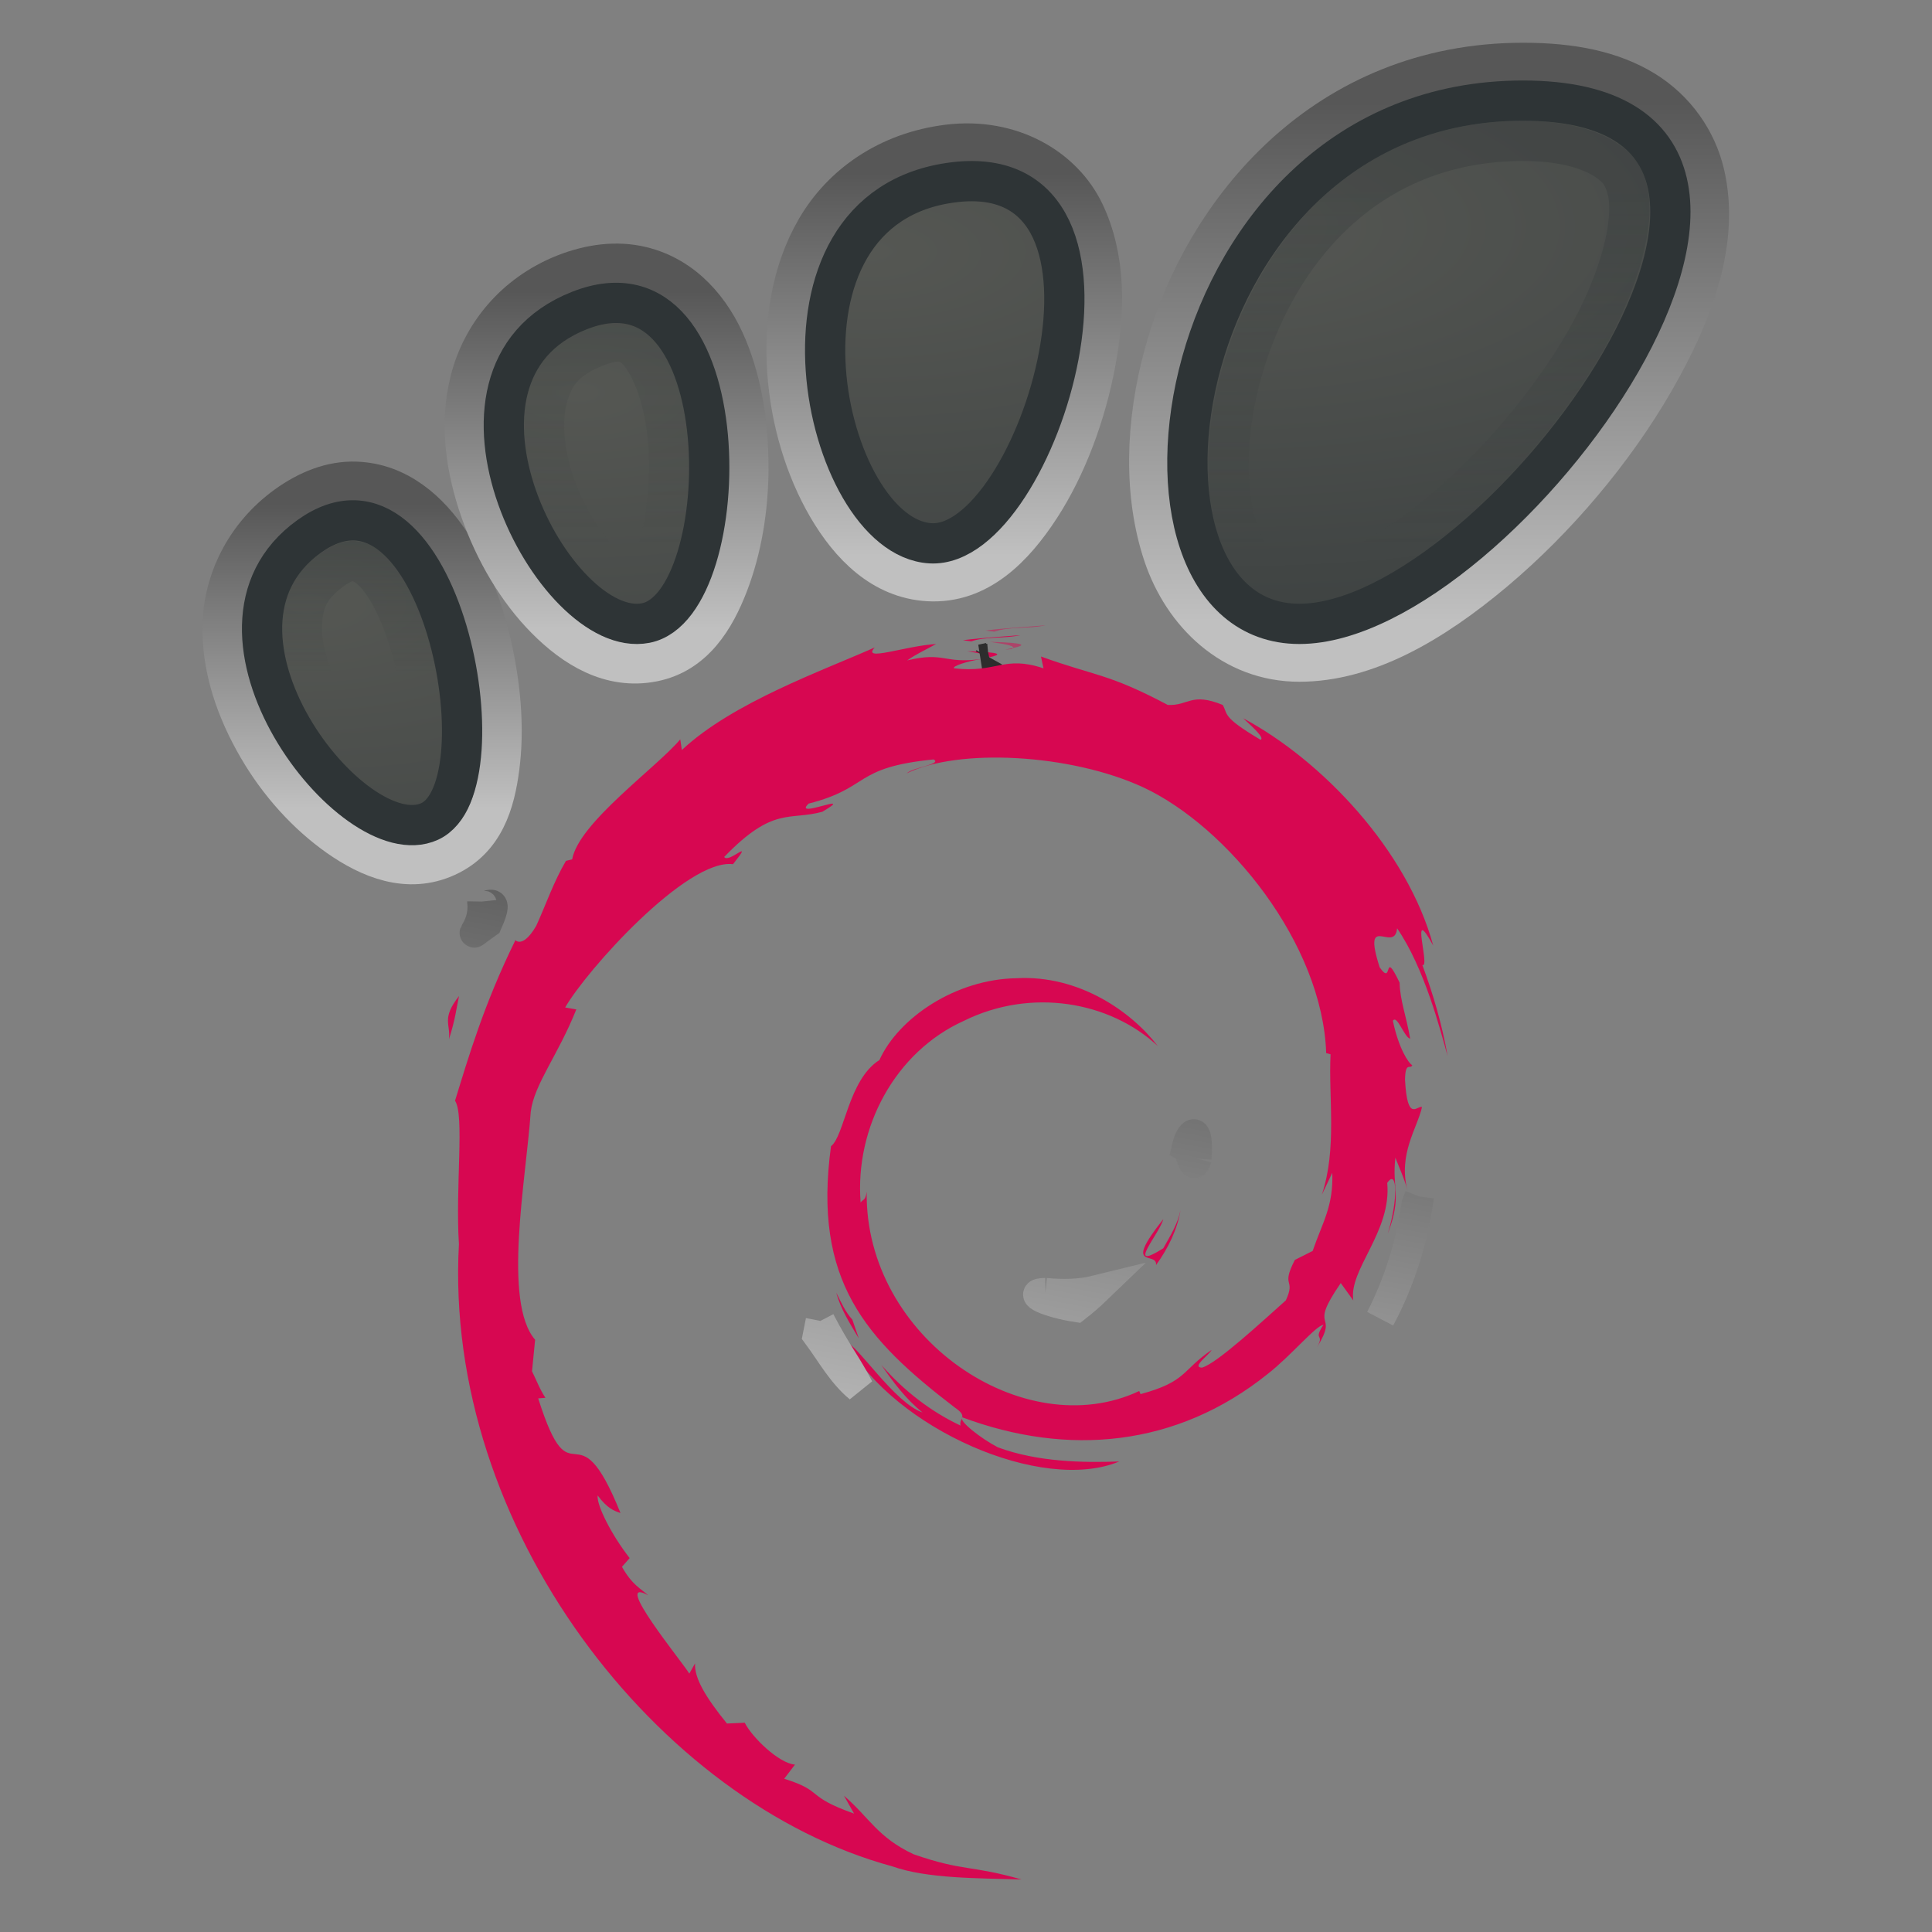 <?xml version="1.0" encoding="UTF-8" standalone="no"?>
<!-- Created with Inkscape (http://www.inkscape.org/) -->
<svg
   xmlns:dc="http://purl.org/dc/elements/1.1/"
   xmlns:cc="http://creativecommons.org/ns#"
   xmlns:rdf="http://www.w3.org/1999/02/22-rdf-syntax-ns#"
   xmlns:svg="http://www.w3.org/2000/svg"
   xmlns="http://www.w3.org/2000/svg"
   xmlns:xlink="http://www.w3.org/1999/xlink"
   xmlns:sodipodi="http://sodipodi.sourceforge.net/DTD/sodipodi-0.dtd"
   xmlns:inkscape="http://www.inkscape.org/namespaces/inkscape"
   width="48px"
   height="48px"
   id="svg1325"
   sodipodi:version="0.32"
   inkscape:version="0.46"
   sodipodi:docbase="/home/dobey/Projects/gnome-icon-theme/scalable/places"
   sodipodi:docname="debgnome.svg"
   inkscape:output_extension="org.inkscape.output.svg.inkscape">
  <rect width="100%" height="100%" fill="#808080" stroke="none"/>
  <sodipodi:namedview
     inkscape:window-height="722"
     inkscape:window-width="1024"
     inkscape:pageshadow="2"
     inkscape:pageopacity="1"
     guidetolerance="10.0"
     gridtolerance="10.0"
     objecttolerance="10.0"
     borderopacity="1.0"
     bordercolor="#666666"
     pagecolor="#ffffff"
     id="base"
     inkscape:zoom="4"
     inkscape:cx="23.021311"
     inkscape:cy="20.886975"
     inkscape:window-x="0"
     inkscape:window-y="25"
     inkscape:current-layer="layer1"
     showgrid="false"
     showborder="true"
     showguides="false"
     inkscape:guide-bbox="true"
     inkscape:showpageshadow="false"
     borderlayer="false">
    <sodipodi:guide
       orientation="vertical"
       position="0"
       id="guide2983" />
  </sodipodi:namedview>
  <defs
     id="defs1327">
    <inkscape:perspective
       sodipodi:type="inkscape:persp3d"
       inkscape:vp_x="0 : 24 : 1"
       inkscape:vp_y="0 : 1000 : 0"
       inkscape:vp_z="48 : 24 : 1"
       inkscape:persp3d-origin="24 : 16 : 1"
       id="perspective55" />
    <linearGradient
       id="linearGradient2796">
      <stop
         style="stop-color:#2e3436;stop-opacity:1;"
         offset="0"
         id="stop2798" />
      <stop
         style="stop-color:#2e3436;stop-opacity:0;"
         offset="1"
         id="stop2800" />
    </linearGradient>
    <linearGradient
       id="linearGradient3052">
      <stop
         id="stop3054"
         offset="0"
         style="stop-color:#555753;stop-opacity:1" />
      <stop
         id="stop3056"
         offset="1"
         style="stop-color:#2e3436;stop-opacity:1" />
    </linearGradient>
    <linearGradient
       id="linearGradient3013">
      <stop
         style="stop-color:#2d2d2d;stop-opacity:1;"
         offset="0"
         id="stop3015" />
      <stop
         style="stop-color:white;stop-opacity:1"
         offset="1"
         id="stop3017" />
    </linearGradient>
    <radialGradient
       inkscape:collect="always"
       xlink:href="#linearGradient3052"
       id="radialGradient3073"
       gradientUnits="userSpaceOnUse"
       gradientTransform="matrix(2.14,-1.450766e-6,0,0.938,-24.377,2.171)"
       cx="18.107"
       cy="8.083"
       fx="18.107"
       fy="8.083"
       r="17.995" />
    <radialGradient
       inkscape:collect="always"
       xlink:href="#linearGradient3052"
       id="radialGradient3076"
       gradientUnits="userSpaceOnUse"
       gradientTransform="matrix(2.14,-1.450766e-6,0,0.938,-24.377,2.171)"
       cx="14.954"
       cy="13.682"
       fx="14.954"
       fy="13.682"
       r="17.995" />
    <radialGradient
       inkscape:collect="always"
       xlink:href="#linearGradient3052"
       id="radialGradient3079"
       gradientUnits="userSpaceOnUse"
       gradientTransform="matrix(2.14,-1.450766e-6,0,0.938,-24.377,2.171)"
       cx="21.494"
       cy="4.35"
       fx="21.494"
       fy="4.35"
       r="17.995" />
    <radialGradient
       inkscape:collect="always"
       xlink:href="#linearGradient3052"
       id="radialGradient3082"
       gradientUnits="userSpaceOnUse"
       gradientTransform="matrix(2.14,-1.450766e-6,0,0.938,-24.377,2.171)"
       cx="25.641"
       cy="3.684"
       fx="25.641"
       fy="3.684"
       r="17.995" />
    <linearGradient
       inkscape:collect="always"
       xlink:href="#linearGradient2796"
       id="linearGradient2804"
       gradientUnits="userSpaceOnUse"
       x1="33.306"
       y1="3.717"
       x2="33.306"
       y2="12.644" />
    <linearGradient
       inkscape:collect="always"
       xlink:href="#linearGradient2796"
       id="linearGradient2806"
       gradientUnits="userSpaceOnUse"
       x1="33.129"
       y1="12.427"
       x2="33.129"
       y2="15.743" />
    <linearGradient
       inkscape:collect="always"
       xlink:href="#linearGradient3013"
       id="linearGradient2440"
       gradientUnits="userSpaceOnUse"
       x1="35.223"
       y1="1.514"
       x2="35.223"
       y2="14.403" />
    <linearGradient
       inkscape:collect="always"
       xlink:href="#linearGradient3013"
       id="linearGradient2444"
       gradientUnits="userSpaceOnUse"
       x1="23.114"
       y1="3.293"
       x2="23.114"
       y2="12.783" />
    <linearGradient
       inkscape:collect="always"
       xlink:href="#linearGradient3013"
       id="linearGradient2446"
       gradientUnits="userSpaceOnUse"
       x1="8.353"
       y1="11.509"
       x2="8.353"
       y2="19.071" />
    <linearGradient
       inkscape:collect="always"
       xlink:href="#linearGradient3013"
       id="linearGradient2448"
       gradientUnits="userSpaceOnUse"
       x1="15.203"
       y1="6.216"
       x2="15.203"
       y2="14.587" />
    <inkscape:perspective
       id="perspective2524"
       inkscape:persp3d-origin="125 : 96.666667 : 1"
       inkscape:vp_z="250 : 145 : 1"
       inkscape:vp_y="0 : 1000 : 0"
       inkscape:vp_x="0 : 145 : 1"
       sodipodi:type="inkscape:persp3d" />
    <defs
       id="defs829" />
    <inkscape:perspective
       id="perspective21"
       inkscape:persp3d-origin="50 : 40 : 1"
       inkscape:vp_z="100 : 60 : 1"
       inkscape:vp_y="0 : 1000 : 0"
       inkscape:vp_x="0 : 60 : 1"
       sodipodi:type="inkscape:persp3d" />
    <linearGradient
       inkscape:collect="always"
       xlink:href="#linearGradient3013"
       id="linearGradient3431"
       x1="3170.374"
       y1="4381.558"
       x2="2987.325"
       y2="3408.053"
       gradientUnits="userSpaceOnUse" />
  </defs>
  <sodipodi:namedview
     id="namedview32"
     pagecolor="#ffffff"
     bordercolor="#666666"
     borderopacity="1.0"
     inkscape:pageopacity="0"
     inkscape:pageshadow="2"
     inkscape:zoom="1"
     inkscape:cx="29.202731"
     inkscape:cy="14.650528"
     inkscape:current-layer="layer1"
     showgrid="false"
     inkscape:grid-bbox="true"
     inkscape:document-units="px"
     stroke="#eeeeec"
     fill="#2e3436"
     inkscape:window-width="1270"
     inkscape:window-height="943"
     inkscape:window-x="0"
     inkscape:window-y="25"
     showborder="false"
     inkscape:grid-points="true"
     showguides="false"
     inkscape:guide-bbox="true"
     inkscape:showpageshadow="false">
    <sodipodi:guide
       orientation="vertical"
       position="31.875"
       id="guide2260" />
    <inkscape:grid
       id="GridFromPre046Settings"
       type="xygrid"
       originx="0px"
       originy="0px"
       spacingx="0.5px"
       spacingy="0.5px"
       color="#0000ff"
       empcolor="#0000ff"
       opacity="0.2"
       empopacity="0.4"
       empspacing="2" />
  </sodipodi:namedview>
  <g
     inkscape:groupmode="layer"
     id="layer2"
     inkscape:label="incavo"
     style="display:inline">
    <g
       id="g3045"
       style="opacity:0.5"
       transform="translate(0,1)">
      <path
         d="M 37.844,0.562 C 32.938,0.562 29.926,4.197 28.938,7.75 C 28.443,9.526 28.416,11.314 28.906,12.781 C 29.396,14.249 30.62,15.438 32.281,15.438 C 33.943,15.438 35.583,14.484 37.125,13.188 C 38.667,11.891 40.092,10.204 41.094,8.469 C 42.095,6.734 42.729,4.956 42.344,3.312 C 42.151,2.491 41.629,1.729 40.844,1.25 C 40.058,0.771 39.07,0.562 37.844,0.562 z"
         id="path2997"
         style="opacity:1;fill:none;fill-opacity:1;fill-rule:nonzero;stroke:url(#linearGradient2440);stroke-width:1;stroke-linejoin:round;stroke-miterlimit:4;stroke-dasharray:none;stroke-opacity:1"
         inkscape:original="M 37.84375 1.5 C 28.95865 1.5 27.282885 14.5 32.28125 14.5 C 37.278893 14.5 46.729211 1.5 37.84375 1.5 z "
         inkscape:radius="0.95043164"
         sodipodi:type="inkscape:offset" />
      <path
         d="M 23.562,2.594 C 22.048,2.778 20.908,3.609 20.281,4.688 C 19.655,5.766 19.476,7.037 19.562,8.25 C 19.649,9.463 20.008,10.643 20.562,11.594 C 21.117,12.545 21.921,13.372 23.062,13.438 C 24.308,13.509 25.188,12.605 25.844,11.594 C 26.5,10.583 26.979,9.29 27.219,8 C 27.459,6.71 27.471,5.4 26.938,4.281 C 26.404,3.163 25.107,2.406 23.562,2.594 z"
         id="path2999"
         style="opacity:1;fill:none;fill-opacity:1;fill-rule:nonzero;stroke:url(#linearGradient2444);stroke-width:1;stroke-linejoin:round;stroke-miterlimit:4;stroke-dasharray:none;stroke-opacity:1"
         inkscape:original="M 23.6875 3.53125 C 18.652699 4.1435932 20.444137 12.346659 23.125 12.5 C 25.804774 12.653342 28.724119 2.9189068 23.6875 3.53125 z "
         inkscape:radius="0.93958104"
         sodipodi:type="inkscape:offset" />
      <path
         d="M 8.844,10.969 C 8.233,10.947 7.648,11.187 7.125,11.562 C 6.081,12.313 5.556,13.445 5.531,14.531 C 5.506,15.617 5.88,16.654 6.406,17.562 C 6.932,18.471 7.637,19.239 8.406,19.781 C 9.176,20.323 10.13,20.722 11.094,20.281 C 12.032,19.852 12.292,18.942 12.406,18.062 C 12.521,17.183 12.454,16.192 12.25,15.219 C 12.046,14.246 11.705,13.291 11.188,12.5 C 10.67,11.709 9.893,11.005 8.844,10.969 z"
         id="path3001"
         style="opacity:1;fill:none;fill-opacity:1;fill-rule:nonzero;stroke:url(#linearGradient2446);stroke-width:1;stroke-linejoin:round;stroke-miterlimit:4;stroke-dasharray:none;stroke-opacity:1"
         inkscape:original="M 8.8125 11.9375 C 8.4606561 11.925184 8.0926115 12.05277 7.6875 12.34375 C 4.4480637 14.671966 8.7815845 20.278527 10.6875 19.40625 C 12.355175 18.642678 11.275407 12.023715 8.8125 11.9375 z "
         inkscape:radius="0.97573626"
         sodipodi:type="inkscape:offset" />
      <path
         d="M 15.938,5.625 C 15.319,5.476 14.663,5.563 14.031,5.812 C 12.762,6.315 11.968,7.343 11.688,8.438 C 11.407,9.532 11.576,10.656 11.938,11.688 C 12.299,12.719 12.863,13.668 13.562,14.375 C 14.262,15.082 15.157,15.645 16.219,15.438 C 17.245,15.237 17.764,14.361 18.094,13.5 C 18.423,12.639 18.591,11.652 18.594,10.625 C 18.597,9.598 18.443,8.537 18.062,7.625 C 17.682,6.713 16.995,5.88 15.938,5.625 z"
         id="path3003"
         style="opacity:1;fill:none;fill-opacity:1;fill-rule:nonzero;stroke:url(#linearGradient2448);stroke-width:1;stroke-linejoin:round;stroke-miterlimit:4;stroke-dasharray:none;stroke-opacity:1"
         inkscape:original="M 15.71875 6.5625 C 15.339365 6.4708871 14.912003 6.5187657 14.40625 6.71875 C 10.3595 8.3189717 13.764225 14.912713 16.03125 14.46875 C 18.016485 14.080891 18.374445 7.2037903 15.71875 6.5625 z "
         inkscape:radius="0.98042816"
         sodipodi:type="inkscape:offset" />
      <g
         id="Layer"
         transform="matrix(0.123,0,0,0.123,10.116,14.726)">
        <g
           id="g3327"
           transform="matrix(0.956,0,0,0.956,-7.473,-11.781)">
          <path
             d="M 130.968,14.197 L 131.423,14.271 L 131.877,14.346 L 132.356,14.42 L 132.811,14.494 L 133.013,14.519 L 133.24,14.568 L 133.467,14.593 L 133.669,14.642 L 133.871,14.667 L 134.072,14.717 L 134.249,14.741 L 134.451,14.791 L 134.628,14.815 L 134.779,14.865 L 134.93,14.914 L 135.082,14.939 L 135.233,14.989 L 135.334,15.038 L 135.46,15.063 L 135.561,15.112 L 135.637,15.162 L 135.713,15.211 L 135.738,15.236 L 135.763,15.261 L 135.788,15.285 L 135.814,15.285 L 135.814,15.31 L 135.839,15.335 L 135.839,15.359 L 135.839,15.384 L 135.839,15.434 L 135.839,15.458 L 135.814,15.483 L 135.788,15.508 C 138.463,14.939 139.044,14.42 130.968,14.197 z"
             id="path2910"
             style="fill:#d70751;fill-opacity:1;stroke:none;stroke-width:2.547;stroke-linecap:butt;stroke-linejoin:miter;stroke-miterlimit:4;stroke-dasharray:none;stroke-opacity:1;opacity:1" />
          <path
             d="M 135.788,15.508 L 134.098,15.854 L 135.687,15.706 L 135.788,15.508 z"
             id="polygon2912"
             style="fill:#d70751;fill-opacity:1;stroke:none;stroke-width:2.547;stroke-linecap:butt;stroke-linejoin:miter;stroke-miterlimit:4;stroke-dasharray:none;stroke-opacity:1;opacity:1" />
          <path
             d="M 131.877,12.046 L 132.154,11.947 L 132.457,11.873 L 132.76,11.774 L 133.088,11.7 L 133.391,11.65 L 133.719,11.576 L 134.047,11.527 L 134.375,11.477 L 135.082,11.403 L 135.763,11.329 L 136.47,11.279 L 137.176,11.255 L 138.615,11.156 L 139.321,11.131 L 140.028,11.082 L 140.709,11.007 L 141.391,10.933 L 141.694,10.884 L 142.022,10.834 L 142.35,10.785 L 142.653,10.711 C 138.413,11.082 134.199,11.279 130.035,11.799 L 131.877,12.046 z"
             id="path2539"
             style="fill:#d70751;fill-opacity:1;stroke:none;stroke-width:2.547;stroke-linecap:butt;stroke-linejoin:miter;stroke-miterlimit:4;stroke-dasharray:none;stroke-opacity:1;opacity:1" />
        </g>
      </g>
    </g>
  </g>
  <g
     id="layer1"
     inkscape:label="Layer 1"
     inkscape:groupmode="layer"
     style="display:inline">
    <path
       id="path4490"
       d="M 37.836,2.5 C 28.951,2.5 27.284,15.5 32.283,15.5 C 37.28,15.5 46.722,2.5 37.836,2.5 z "
       style="fill:url(#radialGradient3082);fill-opacity:1;fill-rule:nonzero;stroke:#2e3436;stroke-width:1;stroke-miterlimit:4;stroke-dasharray:none" />
    <path
       id="path4492"
       d="M 23.119,13.498 C 25.798,13.652 28.738,3.915 23.702,4.528 C 18.667,5.14 20.438,13.345 23.119,13.498 z "
       style="fill:url(#radialGradient3079);fill-opacity:1;fill-rule:nonzero;stroke:#2e3436;stroke-width:1;stroke-miterlimit:4;stroke-dasharray:none" />
    <path
       id="path4494"
       d="M 10.674,20.409 C 12.58,19.536 10.919,11.001 7.678,13.329 C 4.439,15.657 8.768,21.281 10.674,20.409 z "
       style="fill:url(#radialGradient3076);fill-opacity:1;fill-rule:nonzero;stroke:#2e3436;stroke-width:1;stroke-miterlimit:4;stroke-dasharray:none" />
    <path
       id="path4496"
       d="M 16.044,15.479 C 18.313,15.035 18.437,6.117 14.391,7.717 C 10.344,9.317 13.777,15.923 16.044,15.479 L 16.044,15.479 z "
       style="fill:url(#radialGradient3073);fill-opacity:1;fill-rule:nonzero;stroke:#2e3436;stroke-width:1;stroke-miterlimit:4;stroke-dasharray:none" />
    <g
       id="g2836"
       style="opacity:0.3;stroke:#2e3436">
      <path
         transform="translate(0,1)"
         d="M 37.844,2.5 C 33.896,2.5 31.659,5.354 30.844,8.281 C 30.436,9.745 30.432,11.203 30.75,12.156 C 31.068,13.109 31.472,13.5 32.281,13.5 C 33.091,13.5 34.493,12.823 35.844,11.688 C 37.195,10.552 38.504,9.008 39.375,7.5 C 40.246,5.992 40.617,4.515 40.438,3.75 C 40.348,3.367 40.209,3.161 39.844,2.938 C 39.478,2.714 38.831,2.5 37.844,2.5 z "
         id="path2920"
         style="opacity:1;fill:none;fill-opacity:1;fill-rule:nonzero;stroke:url(#linearGradient2804);stroke-width:1;stroke-linejoin:miter;stroke-miterlimit:4;stroke-dasharray:none;stroke-opacity:1;color:black;stroke-linecap:butt;marker:none;marker-start:none;marker-mid:none;marker-end:none;stroke-dashoffset:0;visibility:visible;display:inline;overflow:visible"
         inkscape:original="M 37.84375 1.5 C 28.95865 1.5 27.282885 14.5 32.28125 14.5 C 37.278893 14.5 46.729211 1.5 37.84375 1.5 z "
         inkscape:radius="-1.0151668"
         sodipodi:type="inkscape:offset" />
      <path
         transform="translate(0,1)"
         d="M 23.812,4.531 C 22.832,4.651 22.328,5.069 21.969,5.688 C 21.61,6.306 21.465,7.204 21.531,8.125 C 21.597,9.046 21.879,9.957 22.25,10.594 C 22.621,11.23 23.028,11.46 23.188,11.469 C 23.233,11.471 23.707,11.272 24.188,10.531 C 24.668,9.79 25.119,8.693 25.312,7.656 C 25.506,6.619 25.428,5.63 25.188,5.125 C 24.947,4.62 24.762,4.416 23.812,4.531 z "
         id="path2922"
         style="opacity:1;fill:none;fill-opacity:1;fill-rule:nonzero;stroke:url(#linearGradient2804);stroke-width:1;stroke-linejoin:miter;stroke-miterlimit:4;stroke-dasharray:none;stroke-opacity:1;color:black;stroke-linecap:butt;marker:none;marker-start:none;marker-mid:none;marker-end:none;stroke-dashoffset:0;visibility:visible;display:inline;overflow:visible"
         inkscape:original="M 23.6875 3.53125 C 18.652699 4.1435932 20.444137 12.346659 23.125 12.5 C 25.804774 12.653342 28.724119 2.9189068 23.6875 3.53125 z "
         inkscape:radius="-1.0192616"
         sodipodi:type="inkscape:offset" />
      <path
         transform="translate(0,1)"
         d="M 8.781,12.938 C 8.691,12.934 8.536,12.951 8.25,13.156 C 7.677,13.568 7.514,13.972 7.5,14.562 C 7.486,15.153 7.735,15.92 8.125,16.594 C 8.515,17.268 9.055,17.852 9.531,18.188 C 10.008,18.523 10.297,18.493 10.281,18.5 C 10.171,18.55 10.394,18.39 10.469,17.812 C 10.544,17.235 10.509,16.412 10.344,15.625 C 10.179,14.838 9.887,14.059 9.562,13.562 C 9.238,13.066 8.959,12.944 8.781,12.938 z "
         id="path2926"
         style="opacity:1;fill:none;fill-opacity:1;fill-rule:nonzero;stroke:url(#linearGradient2806);stroke-width:1;stroke-linejoin:miter;stroke-miterlimit:4;stroke-dasharray:none;stroke-opacity:1;color:black;stroke-linecap:butt;marker:none;marker-start:none;marker-mid:none;marker-end:none;stroke-dashoffset:0;visibility:visible;display:inline;overflow:visible"
         inkscape:original="M 8.8125 11.9375 C 8.4606561 11.925184 8.0926115 12.05277 7.6875 12.34375 C 4.4480637 14.671966 8.7815845 20.278527 10.6875 19.40625 C 12.355175 18.642678 11.275407 12.023715 8.8125 11.9375 z "
         inkscape:radius="-0.98627526"
         sodipodi:type="inkscape:offset" />
      <path
         transform="translate(0,1)"
         d="M 15.5,7.5 C 15.36,7.466 15.161,7.475 14.781,7.625 C 14.027,7.923 13.742,8.328 13.594,8.906 C 13.445,9.485 13.514,10.269 13.781,11.031 C 14.048,11.793 14.488,12.514 14.938,12.969 C 15.387,13.423 15.771,13.514 15.844,13.5 C 15.811,13.506 16.068,13.37 16.281,12.812 C 16.494,12.255 16.622,11.415 16.625,10.594 C 16.628,9.772 16.488,8.977 16.25,8.406 C 16.012,7.836 15.771,7.565 15.5,7.5 z "
         id="path2924"
         style="opacity:1;fill:none;fill-opacity:1;fill-rule:nonzero;stroke:url(#linearGradient2804);stroke-width:1;stroke-linejoin:miter;stroke-miterlimit:4;stroke-dasharray:none;stroke-opacity:1;color:black;stroke-linecap:butt;marker:none;marker-start:none;marker-mid:none;marker-end:none;stroke-dashoffset:0;visibility:visible;display:inline;overflow:visible"
         inkscape:original="M 15.71875 6.5625 C 15.339365 6.4708871 14.912003 6.5187657 14.40625 6.71875 C 10.3595 8.3189717 13.764225 14.912713 16.03125 14.46875 C 18.016485 14.080891 18.374445 7.2037903 15.71875 6.5625 z "
         inkscape:radius="-0.9796893"
         sodipodi:type="inkscape:offset" />
    </g>
    <g
       id="Debian"
       style="fill:#d70751;stroke:url(#linearGradient3431);stroke-opacity:1;stroke-width:25.574;stroke-miterlimit:4;stroke-dasharray:none"
       transform="matrix(2.8505249e-2,0,0,-2.8505249e-2,-66.825,141.885)">
      <g
         id="GROUP_BEGIN_2"
         style="stroke:url(#linearGradient3431);stroke-opacity:1;stroke-width:25.574;stroke-miterlimit:4;stroke-dasharray:none">
        <path
           id="PATH_1"
           d="M 3255.5,3850.9 C 3237.5,3850.7 3258.9,3841.6 3282.3,3838 C 3288.8,3843.1 3294.7,3848.2 3299.9,3853.2 C 3285.3,3849.6 3270.4,3849.5 3255.5,3850.9"
           style="stroke:url(#linearGradient3431);stroke-opacity:1;stroke-width:25.574;stroke-miterlimit:4;stroke-dasharray:none" />
        <path
           id="PATH_2"
           d="M 3351.9,3874.9 C 3362.6,3889.7 3370.4,3905.9 3373.2,3922.6 C 3370.8,3910.7 3364.3,3900.4 3358.2,3889.5 C 3324.6,3868.4 3355,3902.1 3358.2,3914.9 C 3322.1,3869.4 3353.2,3887.6 3351.9,3874.9"
           style="stroke:url(#linearGradient3431);stroke-opacity:1;stroke-width:25.574;stroke-miterlimit:4;stroke-dasharray:none" />
        <path
           id="PATH_3"
           d="M 3387.5,3967.6 C 3389.7,3999.9 3381.1,3989.7 3378.3,3977.4 C 3381.6,3975.6 3384.3,3954.6 3387.5,3967.6"
           style="stroke:url(#linearGradient3431);stroke-opacity:1;stroke-width:25.574;stroke-miterlimit:4;stroke-dasharray:none" />
        <path
           id="PATH_4"
           d="M 3187.3,4409.9 C 3196.9,4408.2 3208.1,4406.8 3206.5,4404.6 C 3217,4406.9 3219.3,4409 3187.3,4409.9"
           style="stroke:url(#linearGradient3431);stroke-opacity:1;stroke-width:25.574;stroke-miterlimit:4;stroke-dasharray:none" />
        <path
           id="PATH_5"
           d="M 3206.5,4404.6 L 3199.7,4403.1 L 3206,4403.7 L 3206.5,4404.6"
           style="stroke:url(#linearGradient3431);stroke-opacity:1;stroke-width:25.574;stroke-miterlimit:4;stroke-dasharray:none" />
        <path
           id="PATH_6"
           d="M 3505.5,3955.3 C 3506.6,3926.2 3497,3912.2 3488.4,3887.2 L 3472.9,3879.4 C 3460.2,3854.8 3474.1,3863.8 3465,3844.1 C 3445.2,3826.5 3404.8,3788.9 3391.9,3785.5 C 3382.4,3785.7 3398.3,3796.6 3400.3,3800.9 C 3373.8,3782.7 3379,3773.5 3338.4,3762.4 L 3337.2,3765.1 C 3237,3717.9 3097.9,3811.3 3099.7,3938.8 C 3098.6,3930.7 3096.7,3932.7 3094.4,3929.4 C 3089.3,3995 3124.7,4060.9 3184.5,4087.8 C 3243,4116.7 3311.5,4104.8 3353.4,4065.8 C 3330.4,4095.9 3284.6,4127.9 3230.3,4124.9 C 3177.2,4124.1 3127.4,4090.3 3110.8,4053.6 C 3083.6,4036.4 3080.4,3987.5 3068.6,3978.5 C 3052.6,3861.2 3098.6,3810.4 3176.4,3750.8 C 3188.7,3742.5 3179.9,3741.3 3181.5,3735 C 3155.7,3747.1 3132,3765.4 3112.5,3787.8 C 3122.9,3772.7 3134,3757.9 3148.4,3746.4 C 3124,3754.7 3091.5,3805.5 3082,3807.6 C 3124,3732.3 3252.5,3675.6 3319.8,3703.7 C 3288.6,3702.6 3249.1,3703.1 3214.1,3716 C 3199.4,3723.6 3179.4,3739.2 3183,3742.2 C 3274.8,3707.9 3369.7,3716.2 3449.1,3779.9 C 3469.3,3795.6 3491.4,3822.4 3497.8,3822.8 C 3488.2,3808.3 3499.4,3815.8 3492.1,3803.1 C 3512.2,3835.6 3483.3,3816.3 3512.9,3859.2 L 3523.8,3844.1 C 3519.7,3871.1 3557.3,3903.8 3553.4,3946.5 C 3562.1,3959.5 3563.1,3932.4 3553.9,3902.4 C 3566.6,3935.7 3557.3,3941.1 3560.5,3968.5 C 3564,3959.3 3568.7,3949.5 3571,3939.8 C 3562.8,3971.9 3579.5,3993.9 3583.7,4012.6 C 3579.6,4014.4 3570.9,3998.4 3568.9,4036.4 C 3569.2,4052.9 3573.5,4045 3575.2,4049.1 C 3571.9,4050.9 3563.4,4063.6 3558.3,4087.8 C 3562,4093.6 3568.3,4073.1 3573.4,4072.2 C 3570.1,4091.5 3564.4,4106.2 3564.2,4121 C 3549.3,4152.2 3558.9,4116.9 3546.8,4134.4 C 3531,4183.9 3560,4145.9 3562,4168.4 C 3586,4133.5 3599.7,4079.6 3606,4057.2 C 3601.2,4084.4 3593.5,4110.9 3584,4136.4 C 3591.3,4133.3 3572.2,4192.5 3593.5,4153.3 C 3570.8,4236.8 3496.3,4314.9 3427.8,4351.5 C 3436.2,4343.8 3446.8,4334.2 3443,4332.7 C 3408.9,4353 3414.9,4354.6 3410,4363.1 C 3382.3,4374.4 3380.5,4362.2 3362.1,4363.1 C 3309.8,4390.8 3299.7,4387.9 3251.6,4405.3 L 3253.8,4395 C 3219.1,4406.6 3213.4,4390.7 3175.9,4395 C 3173.7,4396.8 3187.9,4401.4 3199.7,4403.1 C 3166.2,4398.7 3167.8,4409.8 3135,4401.9 C 3143.1,4407.6 3151.6,4411.4 3160.2,4416.2 C 3132.9,4414.5 3095,4400.3 3106.7,4413.2 C 3062.2,4393.3 2983,4365.4 2938.6,4323.8 L 2937.2,4333.1 C 2916.8,4308.7 2848.5,4260.2 2843,4228.5 L 2837.6,4227.2 C 2827,4209.3 2820.1,4189 2811.7,4170.6 C 2797.9,4146.9 2791.4,4161.5 2793.4,4157.8 C 2766.2,4102.5 2752.6,4056.1 2740.9,4018.1 C 2749.3,4005.6 2741.1,3943.1 2744.3,3893.1 C 2730.6,3646.1 2917.7,3406.2 3122.1,3350.8 C 3152.1,3340.1 3196.7,3340.5 3234.6,3339.4 C 3189.8,3352.2 3184.1,3346.2 3140.5,3361.4 C 3109.1,3376.2 3102.2,3393.1 3079.9,3412.4 L 3088.7,3396.8 C 3045.1,3412.3 3063.3,3416 3027.8,3427.2 L 3037.2,3439.5 C 3023.1,3440.6 2999.8,3463.3 2993.4,3476 L 2977.9,3475.3 C 2959.3,3498.3 2949.4,3514.8 2950.1,3527.7 L 2945.1,3518.8 C 2939.4,3528.5 2876.7,3604.8 2909.2,3587.1 C 2903.2,3592.6 2895.2,3596.1 2886.4,3611.9 L 2893.1,3619.5 C 2877.4,3639.6 2864.2,3665.5 2865.2,3674.1 C 2873.6,3662.8 2879.4,3660.7 2885.1,3658.8 C 2845.6,3756.9 2843.3,3664.2 2813.4,3758.7 L 2819.7,3759.2 C 2814.8,3766.5 2811.9,3774.5 2808,3782.3 L 2810.7,3809.8 C 2782.3,3842.7 2802.8,3949.8 2806.9,4008.5 C 2809.8,4032.4 2830.7,4057.8 2846.6,4097.7 L 2836.9,4099.4 C 2855.4,4131.7 2942.8,4229.3 2983.2,4224.3 C 3002.8,4248.9 2979.3,4224.4 2975.5,4230.6 C 3018.5,4275.1 3032,4262 3061.1,4270 C 3092.4,4288.6 3034.2,4262.8 3049.1,4277.1 C 3103.2,4290.9 3087.4,4308.6 3158.1,4315.6 C 3165.5,4311.3 3140.8,4309 3134.6,4303.5 C 3179.7,4325.6 3277.3,4320.6 3340.7,4291.3 C 3414.3,4256.9 3497,4155.2 3500.2,4059.6 L 3504,4058.6 C 3502.1,4020.6 3509.8,3976.6 3496.4,3936.2 L 3505.5,3955.3"
           style="stroke:url(#linearGradient3431);stroke-opacity:1;stroke-width:25.574;stroke-miterlimit:4;stroke-dasharray:none" />
        <path
           id="PATH_7"
           d="M 3059.3,3826.2 L 3056.8,3813.6 C 3068.6,3797.6 3078,3780.2 3093.1,3767.7 C 3082.2,3788.8 3074.2,3797.6 3059.3,3826.2"
           style="stroke:url(#linearGradient3431);stroke-opacity:1;stroke-width:25.574;stroke-miterlimit:4;stroke-dasharray:none" />
        <path
           id="PATH_8"
           d="M 3087.2,3827.3 C 3081,3834.2 3077.3,3842.6 3073.2,3850.8 C 3077.1,3836.3 3085.2,3823.8 3092.8,3811 L 3087.2,3827.3"
           style="stroke:url(#linearGradient3431);stroke-opacity:1;stroke-width:25.574;stroke-miterlimit:4;stroke-dasharray:none" />
        <path
           id="PATH_9"
           d="M 3581.3,3934.7 L 3578.7,3928.1 C 3573.8,3893.7 3563.4,3859.7 3547.3,3828.2 C 3565,3861.4 3576.5,3897.8 3581.3,3934.7"
           style="stroke:url(#linearGradient3431);stroke-opacity:1;stroke-width:25.574;stroke-miterlimit:4;stroke-dasharray:none" />
        <path
           id="PATH_10"
           d="M 3190.9,4418.5 C 3203,4422.9 3220.7,4420.9 3233.6,4423.9 C 3216.8,4422.5 3200.1,4421.6 3183.6,4419.5 L 3190.9,4418.5"
           style="stroke:url(#linearGradient3431);stroke-opacity:1;stroke-width:25.574;stroke-miterlimit:4;stroke-dasharray:none" />
        <path
           id="PATH_11"
           d="M 2764.3,4191.7 C 2767.1,4165.8 2744.8,4155.7 2769.3,4172.8 C 2782.4,4202.3 2764.1,4180.9 2764.3,4191.7"
           style="stroke:url(#linearGradient3431);stroke-opacity:1;stroke-width:25.574;stroke-miterlimit:4;stroke-dasharray:none" />
        <path
           id="PATH_12"
           d="M 2735.6,4071.7 C 2741.2,4089 2742.2,4099.4 2744.4,4109.4 C 2728.8,4089.5 2737.2,4085.2 2735.6,4071.7"
           style="stroke:url(#linearGradient3431);stroke-opacity:1;stroke-width:25.574;stroke-miterlimit:4;stroke-dasharray:none" />
      </g>
    </g>
  </g>
</svg>
